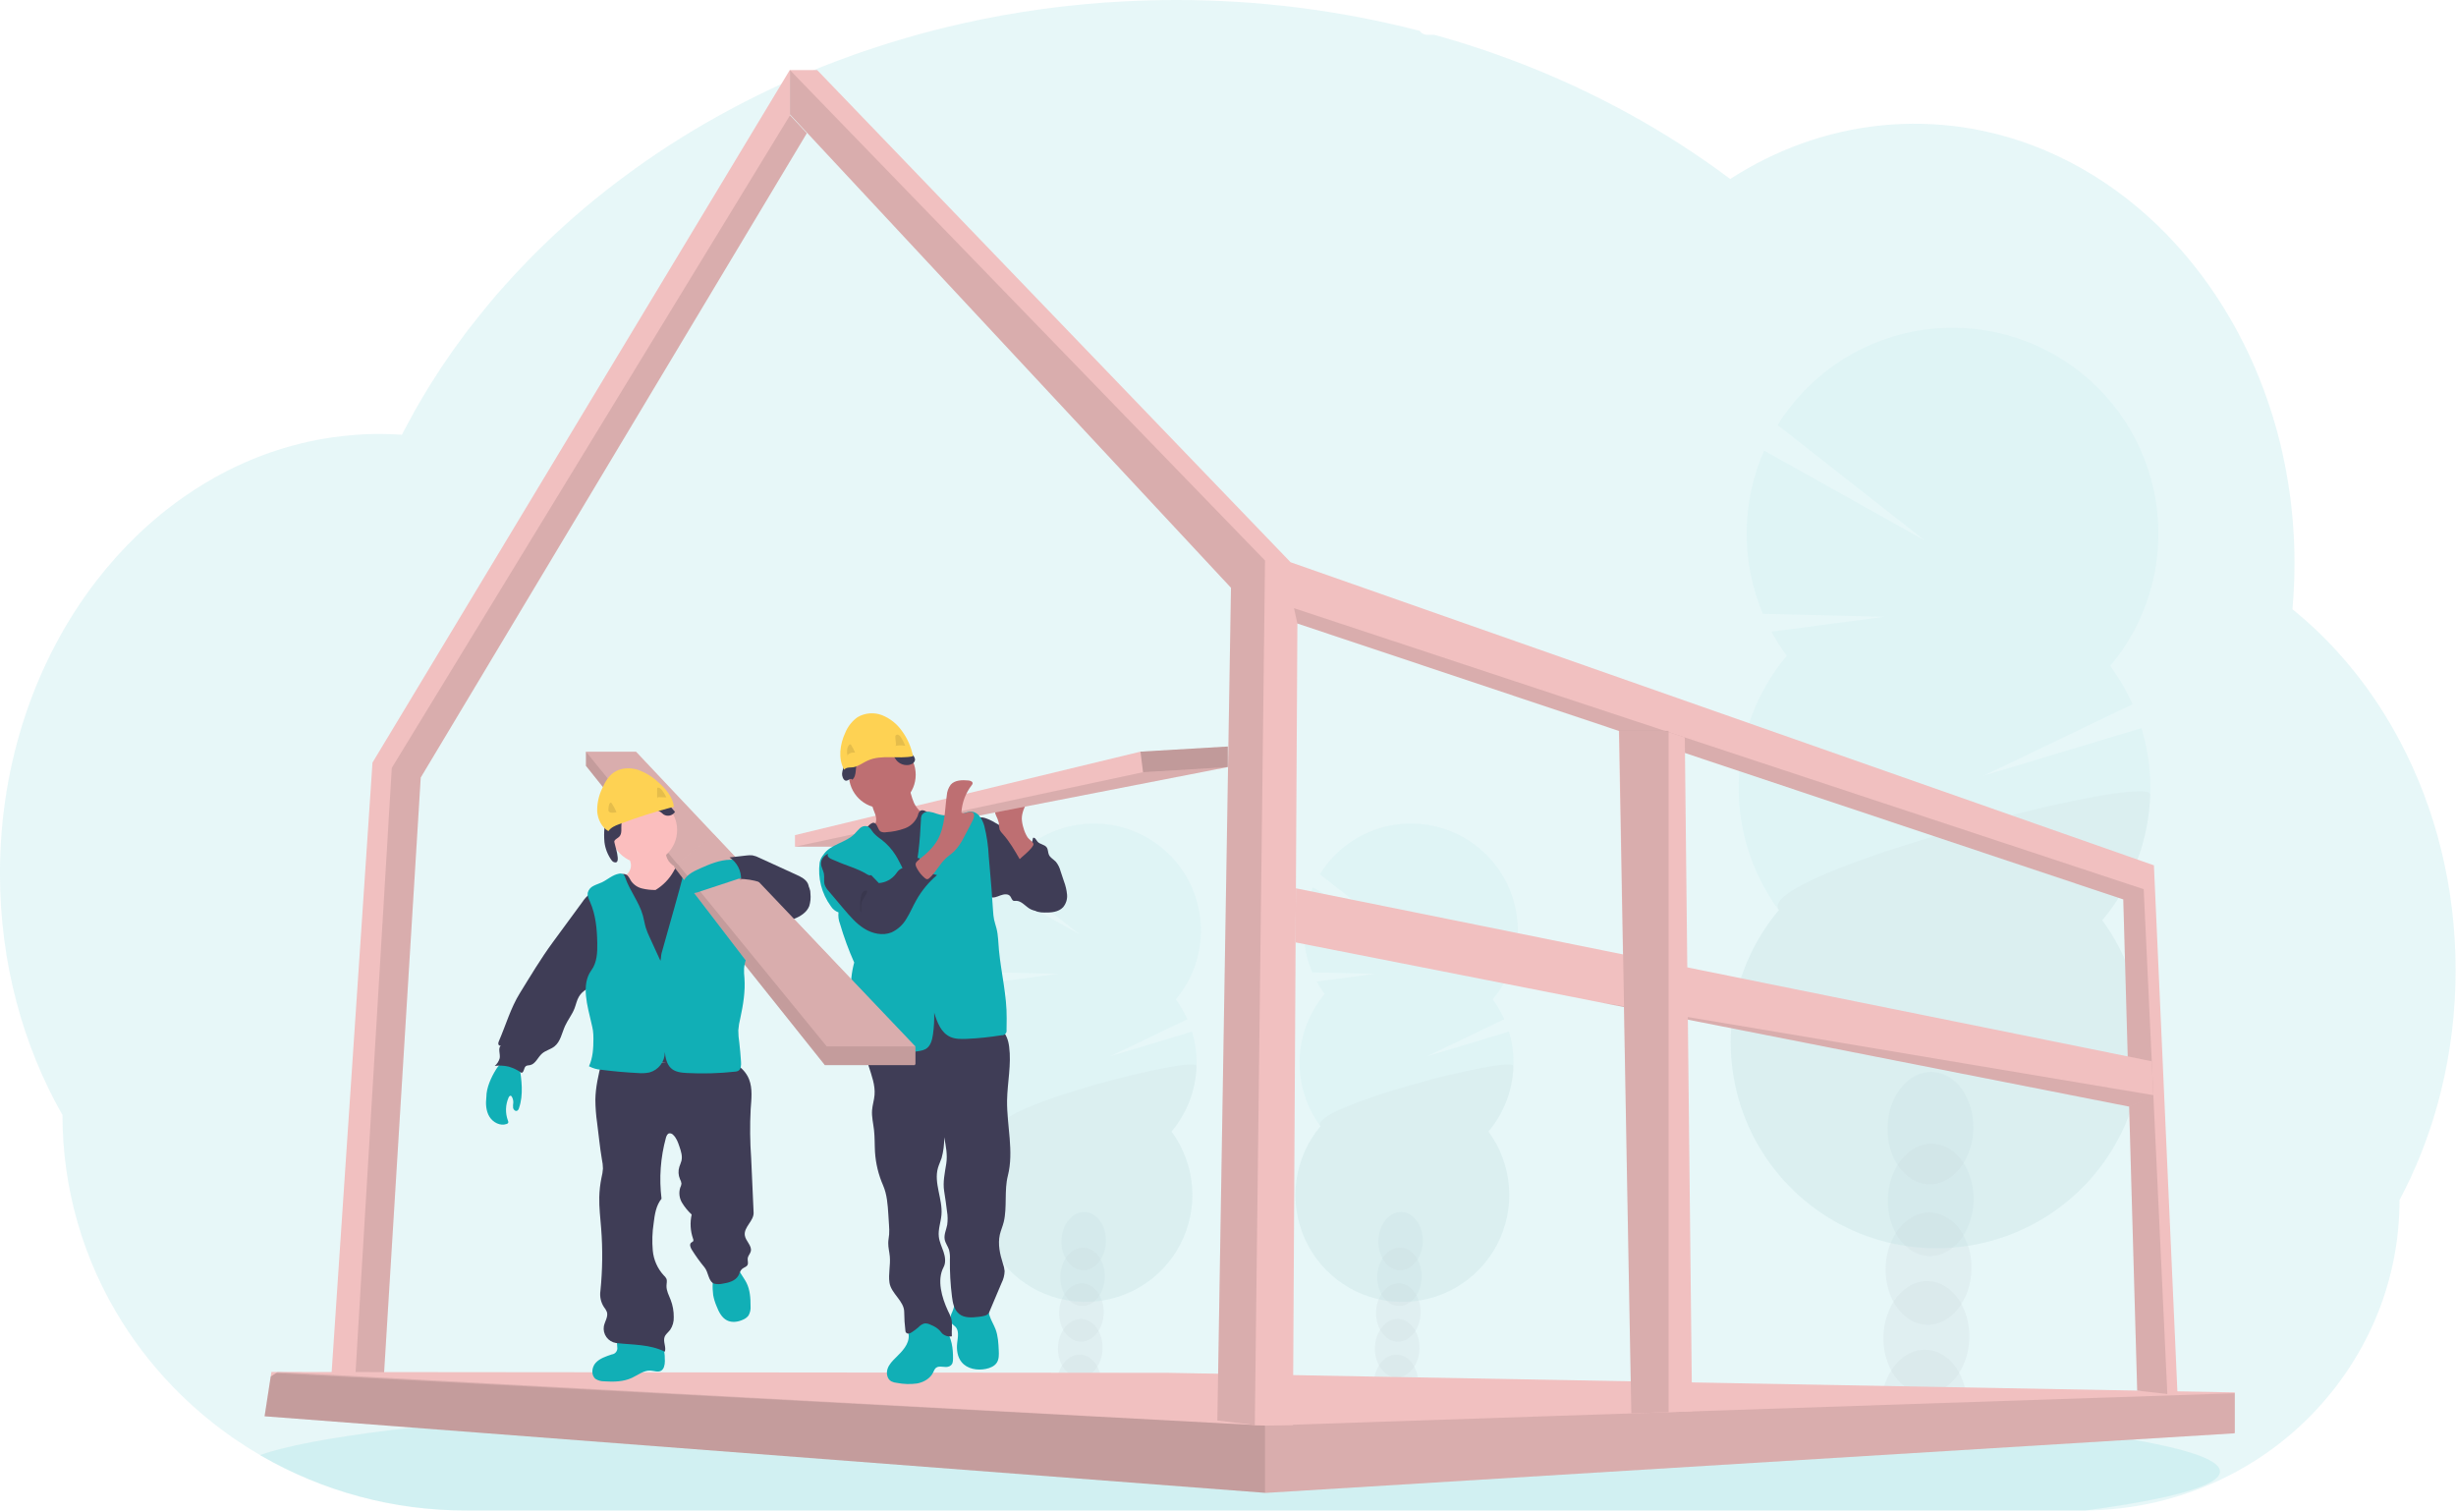 <svg width="1178" height="725" viewBox="0 0 1178 725" fill="none" xmlns="http://www.w3.org/2000/svg">
<g clip-path="url(#clip0)">
<path opacity="0.1" d="M1177.82 465.31C1177.84 484.939 1175.47 504.496 1170.75 523.55C1169.16 529.97 1167.32 536.257 1165.22 542.41C1162.65 550.005 1159.67 557.456 1156.3 564.73C1154.6 568.41 1152.8 572.017 1150.91 575.55C1150.94 595.678 1146.8 615.595 1138.74 634.04C1124.18 667.134 1098.2 693.893 1065.56 709.44C1045.15 719.178 1022.84 724.3 1000.23 724.44H223.59C189.036 724.514 155.078 715.436 125.17 698.13L124.71 697.87C120.45 695.377 116.297 692.737 112.25 689.95C103.145 683.66 94.591 676.608 86.68 668.87C75.972 658.406 66.537 646.715 58.57 634.04C39.858 604.328 29.945 569.923 29.98 534.81C11.03 501.56 -0.02 461.73 -0.02 418.93C-0.02 364.93 17.54 315.67 46.39 278.38C52.405 270.589 58.993 263.259 66.1 256.45C73.112 249.712 80.649 243.543 88.64 238C95.033 233.561 101.714 229.552 108.64 226C111.53 224.53 114.43 223.14 117.38 221.85C119.97 220.7 122.59 219.63 125.24 218.62C128.42 217.413 131.64 216.303 134.9 215.29C138.16 214.277 141.377 213.39 144.55 212.63C149.217 211.49 153.963 210.563 158.79 209.85C162.79 209.26 166.79 208.85 170.79 208.54C173.97 208.3 177.18 208.17 180.41 208.13H182.16C185.72 208.13 189.26 208.27 192.77 208.51C193.14 207.77 193.54 207.02 193.91 206.29C195.31 203.62 196.76 200.96 198.22 198.36C198.217 198.337 198.217 198.313 198.22 198.29C198.47 197.83 198.72 197.38 198.98 196.94C200.16 194.81 201.39 192.7 202.65 190.61C203.23 189.61 203.8 188.67 204.39 187.73C204.515 187.496 204.652 187.269 204.8 187.05C205.4 186.05 206.01 185.05 206.63 184.05C209.717 179.117 212.927 174.27 216.26 169.51L217.11 168.29C217.63 167.55 218.11 166.83 218.69 166.09C220.07 164.16 221.49 162.22 222.92 160.32C223.92 158.96 224.92 157.61 226 156.32C228.6 152.987 231.267 149.653 234 146.32C236.733 142.987 239.573 139.697 242.52 136.45C242.92 136 243.32 135.56 243.74 135.12L248.01 130.46C248.22 130.24 248.4 130.04 248.6 129.84C249.11 129.29 249.6 128.74 250.15 128.21C252.44 125.78 254.79 123.4 257.15 121.03C269.16 109.067 281.956 97.919 295.45 87.66C295.98 87.24 296.52 86.84 297.05 86.44C299.59 84.53 302.17 82.64 304.75 80.78C318.941 70.6 333.775 61.347 349.16 53.08C350.22 52.47 351.3 51.9 352.39 51.34C366.183 44.043 380.368 37.513 394.88 31.78C402.79 28.65 410.88 25.71 419.02 23.02C424.44 21.24 429.88 19.55 435.39 17.96C444.003 15.48 452.677 13.257 461.41 11.29C487.139 5.517 513.314 1.951 539.65 0.63C547.65 0.223 555.74 0.013 563.92 1.07749e-05C603.39 -0.052 642.706 4.921 680.92 14.8C681.315 15.397 681.856 15.884 682.491 16.215C683.126 16.545 683.834 16.709 684.55 16.69H687.91C689.37 17.09 690.82 17.49 692.28 17.91C700.433 20.257 708.47 22.82 716.39 25.6L718.39 26.32C737.938 33.271 756.957 41.626 775.3 51.32C791.835 60.038 807.755 69.874 822.95 80.76C825.29 82.44 827.597 84.133 829.87 85.84C832.63 84.073 835.437 82.38 838.29 80.76C849.309 74.484 861.012 69.495 873.17 65.89C898.588 58.368 925.482 57.316 951.41 62.83C984.66 69.88 1014.76 87.38 1039.07 112.27C1048.97 122.454 1057.78 133.641 1065.36 145.65C1065.91 146.51 1066.46 147.38 1066.99 148.26C1073.51 158.889 1079.11 170.052 1083.73 181.63C1083.9 182.06 1084.07 182.46 1084.22 182.88C1088.49 193.721 1091.93 204.87 1094.52 216.23C1094.64 216.81 1094.78 217.38 1094.9 217.96C1097.32 228.954 1098.96 240.105 1099.82 251.33C1099.82 251.73 1099.82 252.14 1099.9 252.56C1100.32 258.367 1100.53 264.233 1100.54 270.16C1100.54 275.46 1100.36 280.72 1100.03 285.94C1100.03 286.51 1099.95 287.1 1099.9 287.69C1099.81 289.2 1099.68 290.69 1099.55 292.21C1107.19 298.371 1114.34 305.114 1120.93 312.38C1123.84 315.56 1126.66 318.86 1129.39 322.28C1137.7 332.689 1144.99 343.862 1151.19 355.65C1168.1 387.57 1177.82 425.12 1177.82 465.31V465.31Z" fill="#11AFB6"/>
<path opacity="0.1" d="M1064.82 705.74C1064.82 712.57 1041.29 718.97 1000.23 724.47H223.59C189.036 724.544 155.078 715.466 125.17 698.16L124.71 697.9C136.51 693.6 157.81 689.59 186.8 685.97L188.1 685.81C201.1 684.22 215.63 682.71 231.51 681.28C231.91 681.28 232.32 681.22 232.72 681.17C245.32 680.05 258.723 679 272.93 678.02C273.38 678.02 273.82 677.94 274.27 677.92C279.75 677.527 285.343 677.153 291.05 676.8L293.25 676.66C334.8 674.08 382.03 672.02 433.25 670.66H433.31C440.483 670.46 447.733 670.283 455.06 670.13C463.207 669.937 471.453 669.767 479.8 669.62C486.17 669.48 492.62 669.38 499.09 669.28H499.24C528.43 668.84 558.59 668.62 589.43 668.62C665.69 668.62 737.77 670.01 801.64 672.51H801.82C811.64 672.89 821.28 673.31 830.68 673.74L838.68 674.12C849.287 674.627 859.62 675.17 869.68 675.75C987.98 682.48 1064.82 693.41 1064.82 705.74V705.74Z" fill="#11AFB6"/>
<g opacity="0.2">
<path opacity="0.2" d="M680.28 664.03C680.248 665.109 680.124 666.182 679.91 667.24C672.95 666.133 665.95 665.133 658.91 664.24V663.38C658.975 660.381 659.838 657.454 661.41 654.9C663.47 651.64 666.6 649.6 670.05 649.71C673.5 649.82 676.49 652.05 678.34 655.42C679.739 658.067 680.409 661.039 680.28 664.03V664.03Z" fill="#3F3D56"/>
<path opacity="0.2" d="M680.854 646.942C681.099 639.208 676.509 632.787 670.602 632.601C664.696 632.414 659.709 638.532 659.465 646.266C659.221 653.999 663.811 660.42 669.717 660.607C675.624 660.793 680.61 654.675 680.854 646.942Z" fill="#3F3D56"/>
<path opacity="0.2" d="M681.4 629.821C681.644 622.088 677.054 615.667 671.148 615.48C665.241 615.294 660.255 621.412 660.011 629.145C659.766 636.879 664.356 643.3 670.263 643.486C676.169 643.673 681.156 637.555 681.4 629.821Z" fill="#3F3D56"/>
<path opacity="0.2" d="M681.936 612.701C682.18 604.967 677.59 598.547 671.684 598.36C665.777 598.173 660.791 604.291 660.546 612.025C660.302 619.759 664.892 626.179 670.798 626.366C676.705 626.553 681.691 620.435 681.936 612.701Z" fill="#3F3D56"/>
<path opacity="0.2" d="M682.471 595.58C682.716 587.847 678.126 581.426 672.219 581.239C666.313 581.053 661.326 587.171 661.082 594.904C660.838 602.638 665.428 609.059 671.334 609.245C677.241 609.432 682.227 603.314 682.471 595.58Z" fill="#3F3D56"/>
<path opacity="0.2" d="M635.38 476.79C633.972 474.883 632.702 472.878 631.58 470.79L659.84 467.06L629.42 466.33C626.705 459.891 625.333 452.966 625.386 445.978C625.439 438.99 626.917 432.087 629.73 425.69L669.85 448.14L633.1 419.3C636.807 413.304 641.711 408.137 647.505 404.121C653.299 400.105 659.859 397.327 666.775 395.96C673.691 394.593 680.814 394.667 687.701 396.177C694.587 397.688 701.087 400.601 706.797 404.736C712.506 408.872 717.302 414.14 720.884 420.212C724.466 426.284 726.757 433.029 727.615 440.026C728.473 447.023 727.879 454.122 725.871 460.88C723.862 467.637 720.481 473.908 715.94 479.3C718.13 482.266 719.991 485.461 721.49 488.83L684.4 506.63L723.73 494.8C726.207 502.972 726.606 511.634 724.891 519.999C723.177 528.365 719.402 536.171 713.91 542.71C719.62 550.457 723.035 559.655 723.763 569.252C724.492 578.849 722.506 588.457 718.031 596.977C713.556 605.498 706.774 612.587 698.459 617.435C690.145 622.283 680.634 624.692 671.015 624.389C661.395 624.086 652.055 621.082 644.063 615.72C636.07 610.358 629.748 602.856 625.819 594.07C621.89 585.284 620.512 575.57 621.844 566.038C623.176 556.507 627.163 547.542 633.35 540.17C626.528 530.911 623.016 519.629 623.379 508.134C623.742 496.639 627.958 485.6 635.35 476.79H635.38Z" fill="#11AFB6"/>
<path opacity="0.1" d="M725.91 511.37C725.56 522.871 721.331 533.916 713.91 542.71C719.62 550.457 723.035 559.655 723.763 569.252C724.492 578.849 722.506 588.457 718.031 596.977C713.556 605.498 706.774 612.587 698.459 617.435C690.145 622.283 680.634 624.692 671.015 624.389C661.395 624.086 652.055 621.082 644.063 615.72C636.07 610.358 629.748 602.856 625.819 594.07C621.89 585.284 620.512 575.57 621.844 566.038C623.176 556.507 627.163 547.542 633.35 540.17C626.78 531.24 726.09 505.62 725.91 511.37V511.37Z" fill="black"/>
</g>
<g opacity="0.2">
<path opacity="0.2" d="M528.28 664.03C528.248 665.109 528.124 666.182 527.91 667.24C520.95 666.133 513.95 665.133 506.91 664.24V663.38C506.975 660.381 507.838 657.454 509.41 654.9C511.47 651.64 514.6 649.6 518.05 649.71C521.5 649.82 524.49 652.05 526.34 655.42C527.739 658.067 528.409 661.039 528.28 664.03V664.03Z" fill="#3F3D56"/>
<path opacity="0.2" d="M528.844 646.946C529.088 639.212 524.498 632.792 518.591 632.605C512.685 632.418 507.699 638.536 507.454 646.27C507.21 654.004 511.8 660.424 517.706 660.611C523.613 660.798 528.599 654.68 528.844 646.946Z" fill="#3F3D56"/>
<path opacity="0.2" d="M529.389 629.825C529.633 622.092 525.043 615.671 519.137 615.485C513.23 615.298 508.244 621.416 508 629.15C507.755 636.883 512.345 643.304 518.252 643.491C524.158 643.677 529.145 637.559 529.389 629.825Z" fill="#3F3D56"/>
<path opacity="0.2" d="M529.925 612.705C530.169 604.971 525.579 598.551 519.673 598.364C513.766 598.177 508.78 604.295 508.535 612.029C508.291 619.763 512.881 626.183 518.788 626.37C524.694 626.557 529.68 620.439 529.925 612.705Z" fill="#3F3D56"/>
<path opacity="0.2" d="M530.46 595.585C530.705 587.851 526.115 581.43 520.208 581.244C514.302 581.057 509.315 587.175 509.071 594.909C508.827 602.642 513.417 609.063 519.323 609.25C525.23 609.436 530.216 603.318 530.46 595.585Z" fill="#3F3D56"/>
<path opacity="0.2" d="M483.38 476.79C481.972 474.883 480.702 472.878 479.58 470.79L507.84 467.06L477.42 466.33C474.705 459.891 473.333 452.966 473.386 445.978C473.439 438.99 474.917 432.087 477.73 425.69L517.85 448.14L481.1 419.3C484.807 413.304 489.711 408.137 495.505 404.121C501.299 400.105 507.859 397.327 514.775 395.96C521.691 394.593 528.815 394.667 535.701 396.177C542.587 397.688 549.087 400.601 554.797 404.736C560.506 408.872 565.302 414.14 568.884 420.212C572.466 426.284 574.757 433.029 575.615 440.026C576.473 447.023 575.879 454.122 573.871 460.88C571.862 467.637 568.481 473.908 563.94 479.3C566.13 482.266 567.991 485.461 569.49 488.83L532.4 506.63L571.73 494.8C574.207 502.972 574.606 511.634 572.891 519.999C571.177 528.365 567.402 536.171 561.91 542.71C567.62 550.457 571.035 559.655 571.764 569.252C572.492 578.849 570.506 588.457 566.031 596.977C561.556 605.498 554.774 612.587 546.459 617.435C538.145 622.283 528.634 624.692 519.015 624.389C509.395 624.086 500.055 621.082 492.063 615.72C484.07 610.358 477.748 602.856 473.819 594.07C469.89 585.284 468.512 575.57 469.844 566.038C471.176 556.507 475.163 547.542 481.35 540.17C474.528 530.911 471.016 519.629 471.379 508.134C471.742 496.639 475.958 485.6 483.35 476.79H483.38Z" fill="#11AFB6"/>
<path opacity="0.1" d="M573.91 511.37C573.56 522.871 569.331 533.916 561.91 542.71C567.62 550.457 571.035 559.655 571.764 569.252C572.492 578.849 570.506 588.457 566.031 596.977C561.556 605.498 554.774 612.587 546.459 617.435C538.145 622.283 528.634 624.692 519.015 624.389C509.395 624.086 500.055 621.082 492.063 615.72C484.07 610.358 477.748 602.856 473.819 594.07C469.89 585.284 468.512 575.57 469.844 566.038C471.176 556.507 475.163 547.542 481.35 540.17C474.78 531.24 574.09 505.62 573.91 511.37V511.37Z" fill="black"/>
</g>
<g opacity="0.2">
<path opacity="0.2" d="M943.48 674.97C943.404 677.013 943.16 679.047 942.75 681.05C929.35 678.91 915.853 676.997 902.26 675.31V673.66C902.387 667.885 904.051 662.248 907.08 657.33C911.08 651.06 917.08 647.13 923.71 647.33C930.34 647.53 936.11 651.84 939.71 658.33C942.425 663.442 943.726 669.187 943.48 674.97V674.97Z" fill="#3F3D56"/>
<path opacity="0.2" d="M944.568 642.047C945.039 627.153 936.197 614.789 924.821 614.429C913.444 614.07 903.839 625.851 903.369 640.745C902.898 655.638 911.739 668.003 923.116 668.362C934.493 668.722 944.097 656.94 944.568 642.047Z" fill="#3F3D56"/>
<path opacity="0.2" d="M945.607 609.086C946.078 594.193 937.237 581.828 925.86 581.468C914.483 581.109 904.879 592.891 904.408 607.784C903.937 622.677 912.779 635.042 924.156 635.402C935.532 635.761 945.137 623.979 945.607 609.086Z" fill="#3F3D56"/>
<path opacity="0.2" d="M946.657 576.126C947.127 561.233 938.286 548.868 926.909 548.508C915.532 548.149 905.928 559.931 905.457 574.824C904.987 589.717 913.828 602.082 925.205 602.441C936.582 602.801 946.186 591.019 946.657 576.126Z" fill="#3F3D56"/>
<path opacity="0.2" d="M946.524 541.665C946.971 526.765 938.106 514.409 926.723 514.067C915.34 513.726 905.751 525.528 905.304 540.429C904.857 555.33 913.722 567.686 925.104 568.027C936.487 568.369 946.077 556.566 946.524 541.665Z" fill="#3F3D56"/>
<path opacity="0.2" d="M857.03 314.51C854.332 310.839 851.889 306.987 849.72 302.98L904.12 295.8L845.57 294.39C840.34 281.995 837.694 268.663 837.794 255.21C837.894 241.757 840.737 228.466 846.15 216.15L923.4 259.36L852.66 203.84C859.813 192.324 869.261 182.405 880.415 174.7C891.569 166.995 904.191 161.671 917.493 159.058C930.795 156.445 944.493 156.599 957.733 159.512C970.973 162.425 983.471 168.034 994.448 175.988C1005.43 183.943 1014.65 194.073 1021.54 205.748C1028.43 217.423 1032.84 230.392 1034.5 243.846C1036.16 257.301 1035.03 270.953 1031.18 283.952C1027.33 296.95 1020.85 309.017 1012.13 319.4C1016.34 325.114 1019.93 331.267 1022.82 337.75L951.41 372.04L1027.12 349.24C1031.89 364.954 1032.67 381.611 1029.38 397.701C1026.09 413.791 1018.84 428.807 1008.29 441.39C1019.28 456.305 1025.85 474.012 1027.25 492.486C1028.66 510.96 1024.83 529.455 1016.21 545.857C1007.6 562.259 994.543 575.906 978.537 585.238C962.532 594.569 944.223 599.208 925.706 598.624C907.188 598.04 889.208 592.257 873.822 581.936C858.436 571.615 846.265 557.173 838.7 540.261C831.136 523.348 828.483 504.649 831.045 486.3C833.608 467.951 841.282 450.693 853.19 436.5C840.064 418.677 833.307 396.96 834.003 374.836C834.7 352.711 842.809 331.463 857.03 314.5V314.51Z" fill="#11AFB6"/>
<path opacity="0.1" d="M1031.33 381.07C1030.67 403.199 1022.57 424.459 1008.33 441.41C1019.32 456.325 1025.89 474.032 1027.29 492.506C1028.7 510.98 1024.87 529.475 1016.25 545.877C1007.64 562.279 994.583 575.926 978.577 585.258C962.572 594.589 944.264 599.228 925.746 598.644C907.228 598.06 889.248 592.277 873.862 581.956C858.476 571.635 846.305 557.193 838.74 540.281C831.176 523.368 828.523 504.669 831.085 486.32C833.648 467.971 841.322 450.713 853.23 436.52C840.49 419.31 1031.68 370 1031.33 381.07Z" fill="black"/>
</g>
<path d="M157.82 676.73L168.31 676.7H183.1L201.8 372.92L386.99 63.89L378.94 55.25V33.37L178.66 365.76L157.82 676.73Z" fill="#F1C0C0"/>
<path opacity="0.1" d="M169.43 676.7H183.1L201.8 372.92L386.99 63.89L378.94 55.25L187.92 368.29L169.43 676.7V676.7Z" fill="black"/>
<path d="M126.91 679.26L606.76 715.98L607.17 716.01L1071.56 687.45L1071.91 687.43V667.82L560.21 658.43L133.3 658.02H130.18L129.84 660.22L126.91 679.26V679.26Z" fill="#F1C0C0"/>
<path opacity="0.1" d="M126.91 679.26L606.76 715.98L607.17 716.01L1071.56 687.45L1071.91 687.07V668.23H1071.5L606.76 683.75L133.3 658.02H133.23L132.39 658.57L129.84 660.22L126.91 679.26V679.26Z" fill="black"/>
<path opacity="0.1" d="M126.91 679.26L606.76 715.98V683.75L132.39 658.57L129.84 660.22L126.91 679.26V679.26Z" fill="black"/>
<path d="M378.88 54.84L590.43 281.9L583.89 681.3L601.86 683.47L602.16 683.51H620.13L622.28 299.05L1018.41 431.37L1025.09 666.97L1039.55 668.59L1044.45 669.14L1033.11 415.03L619.01 269.65L391.95 33.6H378.88V54.84Z" fill="#F1C0C0"/>
<path opacity="0.1" d="M620.65 291.7L622.28 299.05L1018.41 431.37L1025.09 666.97L1039.55 668.59L1028.21 426.47L620.65 291.7ZM378.88 54.84L590.43 281.9L583.89 681.3L601.86 683.47L606.76 268.83L378.88 33.6V54.84Z" fill="black"/>
<path d="M621.42 451.99L766.71 480.6L766.76 480.61L1021.23 530.74L1032.88 526.07L1032.84 525.25L1032.08 509L621.57 426.05L621.42 451.99Z" fill="#F1C0C0"/>
<path opacity="0.1" d="M766.76 480.61L1021.23 530.74L1032.88 526.07L1032.84 525.25L766.76 480.61V480.61Z" fill="black"/>
<path d="M776.49 350.56L780.42 566.9L782.45 677.89L800.34 677.29L811.6 676.91L808.1 353.69L800.34 351.11L798.64 350.56H776.49V350.56Z" fill="#F1C0C0"/>
<path opacity="0.1" d="M776.65 350.51V350.56L780.42 566.9L782.45 677.89L800.34 677.29V350.51H776.65V350.51Z" fill="black"/>
<path d="M496.26 405.81C497.31 406.38 498.313 407.032 499.26 407.76C500.38 408.741 501.387 409.844 502.26 411.05C506.55 416.6 510.51 423.05 510.09 430.05C510.099 431.068 509.907 432.079 509.524 433.023C509.141 433.966 508.576 434.825 507.86 435.55C506.09 437.06 503.55 437.13 501.23 437.13C498.71 437.13 496.06 437.13 493.88 435.83C491.7 434.53 489.88 432 487.3 432.06C486.936 432.12 486.564 432.12 486.2 432.06C485.31 431.77 485.13 430.6 484.55 429.86C483.55 428.53 481.44 428.86 479.87 429.44C478.3 430.02 476.56 430.89 475.01 430.22C474.11 429.745 473.375 429.01 472.9 428.11C469.19 422.11 468.4 414.9 467.7 407.93C467.27 403.69 463.99 389.23 473.04 392.52C477.04 393.96 480.78 396.84 484.42 398.95L496.26 405.81Z" fill="#3F3D56"/>
<path d="M487.32 407.24C488.128 407.821 489.108 408.116 490.103 408.076C491.098 408.036 492.051 407.664 492.81 407.02C494.299 405.674 495.248 403.833 495.48 401.84C496.48 401.53 496.99 402.84 497.63 403.64C498.75 405 501.03 404.98 502.05 406.43C502.76 407.43 502.6 408.82 503.1 409.95C503.75 411.41 505.36 412.17 506.46 413.35C507.499 414.639 508.249 416.136 508.66 417.74L510.3 422.66C511.085 424.706 511.589 426.849 511.8 429.03C511.903 430.12 511.789 431.22 511.462 432.266C511.136 433.312 510.605 434.282 509.9 435.12C507.7 437.49 504.09 437.74 500.9 437.67C499.835 437.693 498.771 437.568 497.74 437.3C494.91 436.42 493.1 433.57 492.35 430.7C491.6 427.83 491.68 424.82 491.24 421.88C490.765 418.992 489.925 416.176 488.74 413.5C487.86 411.42 485.44 408.32 485.48 406.11C486.2 406.11 486.72 406.77 487.32 407.24V407.24Z" fill="#3F3D56"/>
<path d="M490.91 397.11C490.443 395.69 490.17 394.213 490.1 392.72C490.1 389.72 491.47 386.9 492.85 384.22L481.42 385.77C480.04 385.96 478.5 386.24 477.72 387.39C477.424 387.96 477.269 388.593 477.269 389.235C477.269 389.877 477.424 390.51 477.72 391.08C478.293 392.221 478.749 393.417 479.08 394.65C479.106 395.729 479.23 396.803 479.45 397.86C479.806 398.636 480.304 399.338 480.92 399.93C484.19 403.55 486.64 407.82 489.08 412.05C489.01 411.93 495.97 406.54 495.69 404.78C495.53 403.78 493.52 402.58 492.88 401.62C491.996 400.227 491.332 398.705 490.91 397.11V397.11Z" fill="#BE6F72"/>
<path d="M588.91 358.04V367.89L420.24 400.79L411.49 406.09H381.3V400.54L547.02 360.5L588.91 358.04Z" fill="#F1C0C0"/>
<path opacity="0.1" d="M588.91 367.89L420.24 400.79L411.49 406.09H381.3L548.25 370.36L588.91 367.89V367.89Z" fill="black"/>
<path d="M453.49 637.66C451.611 635.384 449.016 633.811 446.129 633.197C443.242 632.584 440.233 632.965 437.59 634.28C437.024 634.546 436.526 634.936 436.13 635.42C435.13 636.82 435.77 638.75 435.86 640.48C436.09 644.7 432.73 648.13 429.71 651.08C428.09 652.66 426.44 654.35 425.71 656.5C424.98 658.65 425.52 661.38 427.48 662.5C428.335 662.929 429.266 663.187 430.22 663.26C433.416 663.884 436.694 663.975 439.92 663.53C443.11 662.92 446.24 661.11 447.62 658.17C447.886 657.373 448.327 656.645 448.91 656.04C450.67 654.65 453.37 656.28 455.37 655.29C457.02 654.47 457.09 653.18 457.11 651.48C457.17 646.78 456.47 641.46 453.49 637.66V637.66ZM477.49 637.48C478.72 640.72 478.89 644.25 479.05 647.71C479.14 649.71 479.2 651.85 478.12 653.54C477.04 655.23 474.93 656.12 472.91 656.54C468.74 657.4 463.91 656.59 461.22 653.28C459.16 650.75 458.73 647.28 459.11 644C459.43 641.31 460.11 638.16 458.18 636.25C457.68 635.74 457.03 635.38 456.57 634.83C455.57 633.61 455.73 631.77 456.27 630.27C456.973 628.835 457.5 627.321 457.84 625.76C457.92 625.02 471.38 626.28 472.62 626.89C474.31 627.72 474.05 629.11 474.56 630.79C475.27 633.13 476.63 635.24 477.49 637.48V637.48Z" fill="#11AFB6"/>
<path d="M479.96 493.82C482.6 495.53 483.62 498.89 484.03 502.01C485.16 510.56 483.18 519.2 483.03 527.83C482.89 539.92 486.39 552.23 483.4 563.94C481.61 570.94 483.13 578.94 481.45 586.01C480.95 588.11 480.03 590.09 479.55 592.19C478.55 596.74 479.6 601.5 481.01 605.95C481.46 607.149 481.746 608.404 481.86 609.68C481.792 611.644 481.294 613.57 480.4 615.32L474.4 629.51C473.73 631.1 471.09 631.36 469.4 631.57C466.22 631.95 462.67 632.22 460.14 630.25C457.61 628.28 457 624.98 456.61 621.9C455.862 615.987 455.528 610.029 455.61 604.07C455.72 602.515 455.582 600.952 455.2 599.44C454.65 597.73 453.44 596.25 453.11 594.44C452.69 592.1 453.88 589.8 454.32 587.44C454.622 585.284 454.588 583.095 454.22 580.95C453.83 577.75 453.38 574.55 452.87 571.37C452.15 566.92 453.18 562.53 453.87 558.07C454.52 553.88 453.69 549.61 452.87 545.45C452.941 548.826 452.52 552.195 451.62 555.45C451.09 557.04 450.33 558.56 449.87 560.18C447.82 567.45 452.19 575.08 451.57 582.61C451.28 586.13 449.9 589.61 450.29 593.08C450.56 595.62 451.74 597.95 452.55 600.37C453.36 602.79 453.78 605.56 452.55 607.82C449.3 613.96 451.73 622.31 454.64 628.61C455.231 629.727 455.745 630.883 456.18 632.07C457.04 634.91 456.32 637.96 456.55 640.92C455.712 641.057 454.855 641.001 454.042 640.757C453.229 640.513 452.483 640.086 451.86 639.51C451.42 639.05 451.06 638.51 450.63 638.03C449.429 636.885 448.006 635.997 446.45 635.42C445.536 634.909 444.495 634.669 443.45 634.73C442.351 635.037 441.362 635.651 440.6 636.5C439.611 637.37 438.562 638.168 437.46 638.89C436.991 639.251 436.442 639.494 435.86 639.6C435.567 639.645 435.268 639.597 435.004 639.463C434.74 639.328 434.525 639.114 434.39 638.85C434.328 638.683 434.29 638.508 434.28 638.33C433.909 635.311 433.712 632.272 433.69 629.23C433.69 624 427.43 620.4 426.64 615.23C426.01 611.06 427.18 606.81 426.79 602.61C426.6 600.45 426 598.33 426.04 596.17C426.04 594.77 426.36 593.4 426.47 592.01C426.562 590.467 426.538 588.919 426.4 587.38L426.09 582.55C425.79 577.78 425.46 572.91 423.58 568.55C421.351 563.459 420.031 558.017 419.68 552.47C419.48 548.97 419.61 545.47 419.21 541.96C418.85 538.79 418.05 535.64 418.28 532.46C418.47 530 419.28 527.62 419.47 525.16C419.86 520.43 418.06 515.83 416.65 511.3C415.24 506.77 414.2 501.75 416.05 497.38C416.314 496.663 416.754 496.023 417.33 495.52C418.039 495.051 418.847 494.75 419.69 494.64C436.847 491.036 454.434 489.914 471.91 491.31C474.759 491.472 477.524 492.334 479.96 493.82V493.82Z" fill="#3F3D56"/>
<path d="M423.19 387.61C432.038 387.61 439.21 380.438 439.21 371.59C439.21 362.742 432.038 355.57 423.19 355.57C414.342 355.57 407.17 362.742 407.17 371.59C407.17 380.438 414.342 387.61 423.19 387.61Z" fill="#BE6F72"/>
<path d="M420.09 391.6C420.32 392.516 420.32 393.474 420.09 394.39C419.838 395.03 419.483 395.624 419.04 396.15C417.489 398.15 415.773 400.017 413.91 401.73C414.859 403.85 416.568 405.538 418.7 406.46C420.817 407.361 423.037 407.996 425.31 408.35C426.445 408.648 427.625 408.73 428.79 408.59C429.863 408.32 430.88 407.86 431.79 407.23L440.69 401.9C442.033 401.173 443.276 400.275 444.39 399.23C446.022 397.552 446.946 395.311 446.97 392.97C447.011 392.551 446.898 392.131 446.65 391.79C446.309 391.493 445.881 391.314 445.43 391.28C442.3 390.59 439.83 388.05 438.43 385.17C437.164 382.218 436.345 379.093 436 375.9L426.51 380.9C425.1 381.65 423.7 382.4 422.24 383.05C421.31 383.47 419.43 383.82 418.77 384.67C417.51 386.24 419.76 389.71 420.09 391.6V391.6Z" fill="#BE6F72"/>
<path d="M413.97 398.82C412.619 399.928 411.564 401.354 410.9 402.97C410.28 404.97 410.9 407.08 411.46 409.06C414.085 417.499 416.09 426.119 417.46 434.85C418.3 440.85 418.61 446.94 419.02 453.01C419.86 465.39 421.08 485.13 422.71 497.43C428.71 497.7 434.56 495.95 440.51 495.31C451.63 494.13 463.08 496.83 473.97 494.31C471.33 483.88 468.69 466.07 466.05 455.65C464.882 451.545 464.072 447.345 463.63 443.1C463.4 440.05 463.54 436.99 463.58 433.92C463.67 427.92 463.34 421.92 463.01 415.92C462.63 408.92 462.25 401.92 460.59 395.07C460.474 394.197 460.065 393.39 459.43 392.78C458.43 392.05 457.13 392.31 455.94 392.47C452.296 392.933 448.608 392.059 445.56 390.01C444.24 389.11 442.47 388.01 441.24 389.01C440.715 389.613 440.369 390.351 440.24 391.14C439.696 392.555 438.856 393.837 437.776 394.901C436.697 395.965 435.402 396.786 433.98 397.31C431.13 398.342 428.146 398.955 425.12 399.13C424.194 399.329 423.228 399.22 422.37 398.82C420.95 397.95 420.85 394.82 419.06 394.61C417.49 394.43 415.03 397.81 413.97 398.82V398.82Z" fill="#3F3D56"/>
<path d="M437.63 423.24C433.94 419.71 432.32 414.59 429.63 410.24C427.798 407.315 425.458 404.741 422.72 402.64C421.344 401.731 420.081 400.66 418.96 399.45C418.01 398.28 417.29 396.72 415.85 396.27C415.255 396.141 414.637 396.158 414.05 396.32C413.463 396.482 412.924 396.784 412.48 397.2C411.598 398.04 410.764 398.928 409.98 399.86C405.74 404.25 398.29 404.86 394.93 409.94C394.024 411.017 393.407 412.308 393.14 413.69C392.173 421.084 394.084 428.566 398.48 434.59C399.331 435.986 400.638 437.046 402.18 437.59C401.971 439.455 402.218 441.342 402.9 443.09C404.752 449.419 407.027 455.616 409.71 461.64C409.068 463.996 408.62 466.401 408.37 468.83C407.67 474.94 408.32 481.14 407.66 487.26C407.12 492.26 405.66 497.13 405.61 502.14C405.61 502.94 405.68 503.89 406.37 504.3C406.737 504.489 407.148 504.575 407.56 504.55L419.86 504.92C427 505.13 434.21 505.34 441.24 504.02C442.176 503.881 443.084 503.595 443.93 503.17C446.31 501.84 447.1 498.84 447.48 496.17C447.976 492.707 448.174 489.207 448.07 485.71C449.56 490.42 451.33 495.29 455.83 497.33C458.21 498.41 460.93 498.33 463.54 498.26C469.165 498.01 474.772 497.432 480.33 496.53C480.673 496.573 481.02 496.534 481.345 496.418C481.67 496.302 481.964 496.112 482.202 495.862C482.44 495.612 482.616 495.31 482.717 494.98C482.817 494.649 482.839 494.3 482.78 493.96L482.84 488.5C482.96 477.41 480.21 466.81 479.14 455.77C478.8 452.29 478.83 448.77 477.98 445.36C477.63 443.93 477.12 442.53 476.81 441.09C476.543 439.68 476.376 438.253 476.31 436.82L475.53 425.82C475.16 420.73 474.63 415.82 474.24 410.74C474.026 405.793 473.309 400.881 472.1 396.08C471.23 393.08 469.42 389.68 466.29 389.31C464.62 389.12 463 389.85 461.41 390.36C457.502 391.59 453.308 391.573 449.41 390.31C448.206 389.835 446.951 389.499 445.67 389.31C445.025 389.222 444.369 389.308 443.768 389.557C443.167 389.807 442.643 390.211 442.25 390.73C441.862 391.511 441.68 392.379 441.72 393.25C441.25 403.24 440.38 413.53 437.63 423.24V423.24Z" fill="#11AFB6"/>
<path d="M421.54 423.54C416.93 418.68 412.2 413.73 406.26 410.64C403.92 409.42 401.26 408.5 398.67 408.96C396.08 409.42 393.67 411.67 393.79 414.3C393.87 415.93 394.86 417.37 395.17 418.97C395.53 420.77 395.01 422.69 395.57 424.43C396.025 425.577 396.705 426.62 397.57 427.5L404.65 435.89C407.65 439.39 410.65 442.94 414.51 445.36C418.37 447.78 423.37 448.91 427.61 447.19C430.627 445.788 433.135 443.486 434.79 440.6C436.55 437.8 437.79 434.74 439.44 431.85C442.008 427.232 445.397 423.122 449.44 419.72C447.36 419.18 444.75 418.42 443.44 416.72C443.067 416.18 442.749 415.603 442.49 415L440.87 411.5C440.319 411.471 439.768 411.557 439.252 411.751C438.736 411.946 438.265 412.245 437.87 412.63C437.175 413.433 436.43 414.191 435.64 414.9C434.23 415.96 432.32 416.25 431.04 417.46C430.545 417.979 430.096 418.542 429.7 419.14C428.732 420.412 427.503 421.463 426.096 422.222C424.688 422.981 423.135 423.43 421.54 423.54V423.54Z" fill="#3F3D56"/>
<path d="M449.81 402.63C453.28 396.3 453.12 388.71 454.11 381.56C454.217 379.666 454.882 377.847 456.02 376.33C458.02 374.07 461.55 374.04 464.57 374.33C465.46 374.43 466.57 374.85 466.52 375.74C466.45 376.059 466.294 376.353 466.07 376.59C463.143 380.368 461.421 384.94 461.13 389.71C462.7 390.8 465.13 388.56 466.64 389.71C467.64 390.55 467.18 392.21 466.58 393.41C465.187 396.19 463.75 398.95 462.27 401.69C461.089 404.105 459.548 406.327 457.7 408.28C456.43 409.5 454.94 410.46 453.65 411.66C450.65 414.47 448.84 418.44 445.74 421.18C445.478 421.464 445.123 421.645 444.74 421.69C444.346 421.662 443.974 421.495 443.69 421.22C442.141 419.96 440.857 418.407 439.91 416.65C438.73 414.47 438.91 413.83 440.77 412.29C444.25 409.54 447.64 406.59 449.81 402.63V402.63Z" fill="#BE6F72"/>
<path d="M415.74 419.24C416.34 419.61 417.08 420.03 417.74 419.72C418.01 419.557 418.239 419.335 418.41 419.07C419.553 417.544 420.507 415.886 421.25 414.13C421.378 413.882 421.45 413.609 421.46 413.33C421.46 412.69 420.89 412.22 420.36 411.85C417.52 410.04 414.467 408.589 411.27 407.53C408.63 406.53 405.87 405.66 403.07 405.91C402.018 405.981 400.991 406.263 400.051 406.741C399.111 407.219 398.277 407.882 397.6 408.69C395.6 411.26 398.95 412.04 401.05 412.97C405.91 415.18 411.17 416.46 415.74 419.24V419.24Z" fill="#11AFB6"/>
<path opacity="0.1" d="M412.59 436.24C412.556 436.468 412.577 436.701 412.65 436.92C412.723 437.139 412.846 437.338 413.01 437.5C413.3 436.08 412.92 434.58 413.22 433.15C413.66 431 415.75 429.38 415.93 427.22C412.1 426.47 412.62 433.92 412.59 436.24V436.24Z" fill="black"/>
<path opacity="0.2" d="M588.91 358.04V367.89L548.25 370.36L547.02 360.5L588.91 358.04V358.04Z" fill="black"/>
<path d="M408.77 373.97C411.31 371.9 409.84 367.56 411.56 364.78C412.56 363.26 414.25 362.46 415.91 361.78C417.913 360.843 420.06 360.248 422.26 360.02C423.362 359.914 424.473 360.058 425.512 360.44C426.551 360.823 427.49 361.435 428.26 362.23C428.91 362.97 429.35 363.87 429.96 364.64C430.715 365.538 431.7 366.215 432.809 366.599C433.918 366.983 435.111 367.059 436.26 366.82C437.59 366.52 438.97 365.51 438.88 364.15C438.73 363.323 438.307 362.57 437.68 362.01L434.82 358.84C431.57 355.24 427.96 351.42 423.19 350.52C419.87 349.89 416.47 350.78 413.27 351.85C411.98 352.28 410.53 352.92 410.17 354.23C409.93 355.13 410.29 356.11 410.08 357.02C409.67 358.83 407.35 359.44 406.27 360.96C405.19 362.48 405.52 364.28 405.21 365.96C404.9 367.64 404 369.28 403.89 371.02C403.82 372.07 404.35 374.02 405.53 374.4C406.71 374.78 408.04 372.72 408.77 373.97V373.97Z" fill="#3F3D56"/>
<path d="M437.91 362.71C437.067 358.31 435.249 354.155 432.59 350.55C430.226 347.181 426.937 344.57 423.12 343.03C421.212 342.284 419.16 341.981 417.118 342.142C415.076 342.303 413.097 342.925 411.33 343.96C408.706 345.833 406.665 348.408 405.44 351.39C402.85 356.97 401.89 363.79 404.9 369.15C406.1 367.69 408.16 368.35 409.98 367.82C412.26 367.17 414.19 365.65 416.36 364.7C422.91 361.81 430.91 364.15 437.91 362.71V362.71Z" fill="#FED253"/>
<path opacity="0.1" d="M406.43 362.4C406.2 360.6 406.05 358.51 407.33 357.23C407.394 357.152 407.475 357.089 407.567 357.047C407.659 357.006 407.759 356.986 407.86 356.99C407.949 357.019 408.032 357.066 408.102 357.128C408.173 357.19 408.23 357.265 408.27 357.35C409.009 358.516 409.638 359.748 410.15 361.03C409.405 360.858 408.625 360.914 407.912 361.19C407.199 361.467 406.585 361.951 406.15 362.58L406.43 362.4ZM429.8 357.32L429.44 353.75C429.382 353.456 429.406 353.151 429.51 352.87C429.661 352.635 429.893 352.463 430.163 352.389C430.433 352.315 430.72 352.344 430.97 352.47C431.462 352.743 431.867 353.148 432.14 353.64C432.972 354.918 433.663 356.283 434.2 357.71C432.589 357.4 430.932 357.42 429.33 357.77L429.8 357.32ZM438.75 502.21V510.37L431.86 510.83H395.62V502.21H438.75Z" fill="black"/>
<path d="M438.75 502.21V510.83H395.62L281.04 367.3V360.52H305.06L438.75 502.21V502.21Z" fill="#F1C0C0"/>
<path opacity="0.1" d="M438.75 502.21V510.83H395.62L281.04 367.3V360.52H305.06L438.75 502.21V502.21Z" fill="black"/>
<path opacity="0.1" d="M438.75 502.21V510.83H395.62L281.04 367.3V360.52L396.24 502.21H438.75V502.21Z" fill="black"/>
<path d="M296.06 646.07C296.135 646.476 296.126 646.892 296.033 647.294C295.94 647.696 295.765 648.075 295.519 648.406C295.274 648.737 294.962 649.014 294.604 649.22C294.246 649.425 293.85 649.555 293.44 649.6C290.66 650.54 287.71 651.47 285.74 653.6C283.77 655.73 283.38 659.68 285.74 661.41C286.946 662.137 288.331 662.515 289.74 662.5C294.27 662.81 298.99 662.75 303.1 660.83C306.04 659.47 308.81 657.15 312.04 657.36C313.71 657.46 315.49 658.24 316.98 657.48C318.47 656.72 318.89 654.6 318.9 652.83C318.938 649.135 318.381 645.458 317.25 641.94C317.1 641.46 310.74 641.09 309.98 640.94L302.27 639.94C300.81 639.75 297.66 638.65 296.51 639.87C295.36 641.09 296.06 644.62 296.06 646.07V646.07ZM342.07 621.11C342.396 622.911 342.926 624.669 343.65 626.35C344.72 629.07 346.09 631.96 348.71 633.28C351.09 634.47 354.01 634.04 356.43 632.91C357.44 632.492 358.325 631.82 359 630.96C359.781 629.599 360.129 628.033 360 626.47C360 622.6 359.77 618.6 358 615.16C356.48 612.16 353.83 609.58 353.79 606.26L344.68 608.02C344.192 608.067 343.728 608.251 343.34 608.55C343.051 608.854 342.851 609.231 342.76 609.64C341.787 613.382 341.553 617.278 342.07 621.11V621.11ZM233.28 526.11C232.9 529.33 233.06 532.78 234.74 535.56C236.42 538.34 239.96 540.18 243.02 539.07C243.177 539.03 243.324 538.959 243.453 538.861C243.582 538.763 243.689 538.64 243.77 538.5C243.851 538.162 243.805 537.806 243.64 537.5C242.289 533.895 242.4 529.904 243.95 526.38C244.15 525.92 244.58 525.38 245.05 525.56C245.247 525.66 245.405 525.821 245.5 526.02C245.984 526.858 246.226 527.813 246.2 528.78C246.059 529.656 246.032 530.547 246.12 531.43C246.31 532.29 247.23 533.1 248.03 532.73C248.261 532.588 248.461 532.4 248.618 532.179C248.774 531.957 248.884 531.706 248.94 531.44C251.17 524.99 250.16 517.94 249.14 511.19C249.149 511.035 249.123 510.88 249.065 510.736C249.007 510.592 248.918 510.463 248.805 510.357C248.691 510.251 248.556 510.171 248.408 510.123C248.26 510.076 248.104 510.061 247.95 510.08C243.23 509.61 240.65 508.48 237.95 512.87C235.63 516.57 233.28 521.66 233.28 526.11V526.11Z" fill="#11AFB6"/>
<path d="M288.46 509.7C287.06 515.52 285.65 521.41 285.56 527.39C285.585 531.115 285.865 534.834 286.4 538.52L287.45 547.18C287.81 550.1 288.16 553.01 288.67 555.9C288.995 557.389 289.173 558.906 289.2 560.43C289.102 561.932 288.864 563.422 288.49 564.88C287.861 567.942 287.51 571.055 287.44 574.18C287.33 579.18 287.95 584.18 288.34 589.18C289.119 599.144 289.001 609.157 287.99 619.1C287.586 621.784 288.169 624.523 289.63 626.81C290.223 627.531 290.711 628.332 291.08 629.19C291.83 631.48 290.08 633.77 289.63 636.12C289.342 637.952 289.793 639.824 290.885 641.324C291.976 642.824 293.618 643.83 295.45 644.12C303.45 645.07 311.67 644.64 318.88 648.3C319.64 646.08 317.98 643.56 318.74 641.3C319.22 639.9 320.54 638.99 321.44 637.81C322.649 636.012 323.252 633.875 323.16 631.71C323.195 628.884 322.693 626.078 321.68 623.44C320.83 621.24 319.61 619.07 319.68 616.71C319.68 615.55 320.09 614.33 319.62 613.26C319.298 612.645 318.86 612.099 318.33 611.65C315.341 608.376 313.505 604.215 313.1 599.8C312.71 595.419 312.851 591.007 313.52 586.66C314.01 582.52 314.67 578.15 317.3 574.92C316.08 565.126 316.797 555.188 319.41 545.67C319.67 544.79 320.08 543.77 320.98 543.56C321.338 543.523 321.699 543.573 322.033 543.706C322.367 543.838 322.664 544.049 322.9 544.32C324.47 545.79 325.22 547.92 325.9 549.96C326.65 552.17 327.41 554.53 326.84 556.79C326.6 557.79 326.12 558.67 325.84 559.63C325.232 561.559 325.338 563.643 326.14 565.5C326.531 566.179 326.776 566.931 326.86 567.71C326.767 568.379 326.565 569.027 326.26 569.63C325.889 570.813 325.771 572.061 325.914 573.293C326.057 574.525 326.458 575.713 327.09 576.78C328.365 578.904 329.937 580.833 331.76 582.51C330.889 586.348 331.114 590.354 332.41 594.07C332.504 594.237 332.563 594.422 332.585 594.612C332.608 594.803 332.592 594.996 332.54 595.18C332.36 595.56 331.9 595.7 331.54 595.97C330.54 596.79 331.16 598.34 331.83 599.41C333.666 602.347 335.694 605.16 337.9 607.83C339.9 610.22 339.72 614.83 342.7 615.69C343.952 615.96 345.248 615.96 346.5 615.69C349.44 615.24 352.72 614.39 354.16 611.79C354.75 610.72 354.99 609.42 355.91 608.62C356.83 607.82 358.02 607.68 358.53 606.72C359.04 605.76 358.47 604.5 358.64 603.39C358.81 602.28 359.78 601.39 360.09 600.22C360.83 597.52 357.68 595.3 357.25 592.54C356.63 588.54 361.67 585.54 361.46 581.54C361.02 572.85 360.74 564.12 360.29 555.43C359.725 547.646 359.645 539.834 360.05 532.04C360.4 527.19 361.05 522.11 359.27 517.6C356.71 511.24 349.65 507.67 342.82 506.99C335.99 506.31 329.18 507.93 322.41 508.99C311.174 510.722 299.759 510.96 288.46 509.7V509.7Z" fill="#3F3D56"/>
<path d="M308.76 414.12C317.608 414.12 324.78 406.948 324.78 398.1C324.78 389.252 317.608 382.08 308.76 382.08C299.912 382.08 292.74 389.252 292.74 398.1C292.74 406.948 299.912 414.12 308.76 414.12Z" fill="#FBBEBE"/>
<path d="M302.24 417.11C301.696 418.377 300.781 419.45 299.615 420.187C298.45 420.924 297.088 421.291 295.71 421.24C295.13 423.64 296.52 426.06 298.11 427.95C301.412 431.792 305.678 434.684 310.47 436.327C315.262 437.971 320.405 438.307 325.37 437.3C327.302 436.954 329.135 436.19 330.74 435.06C332.904 433.253 334.357 430.737 334.84 427.96C335.3 425.202 335.431 422.399 335.23 419.61C335.286 419.059 335.129 418.508 334.79 418.07C334.39 417.76 333.896 417.598 333.39 417.61C330.01 417.31 326.48 417.18 323.51 415.52C320.54 413.86 318.43 410.11 319.86 407.03C319.63 407.51 313.79 407.74 313.02 407.84C310.61 408.18 308.2 408.56 305.8 409C304.647 409.063 303.507 409.279 302.41 409.64C300.96 410.39 301.5 410.02 301.84 411.38C302.35 413.46 303.1 414.95 302.24 417.11V417.11Z" fill="#FBBEBE"/>
<path d="M314.43 426.85C312.272 426.875 310.12 426.636 308.02 426.14C305.9 425.645 304.031 424.398 302.76 422.63C302.02 421.51 301.54 420.1 300.36 419.47C298.43 418.47 296.23 420.16 294.69 421.71C293.288 423.239 291.663 424.547 289.87 425.59C287.73 426.72 285.23 427.12 283.21 428.45C281.632 429.642 280.278 431.105 279.21 432.77L265.04 452.07C259.35 459.83 254.4 468.16 249.33 476.35C244.94 483.44 242.64 491.6 239.33 499.25C239.068 499.718 238.959 500.257 239.02 500.79C239.14 501.31 239.77 501.73 240.21 501.43C238.72 502.91 240.03 505.43 239.68 507.51C239.282 508.965 238.452 510.266 237.3 511.24C239.501 510.953 241.736 511.058 243.9 511.55C246.137 512.184 248.248 513.199 250.14 514.55C251.35 514.36 251.24 512.21 252.14 511.41C252.68 510.94 253.48 511 254.19 510.86C256.86 510.34 257.92 507.13 259.97 505.32C261.68 503.81 264.1 503.32 265.91 501.9C268.85 499.59 269.48 495.48 271.02 492.07C272.33 489.18 274.39 486.66 275.54 483.7C276.29 481.78 276.65 479.7 277.72 477.93C279.43 475.07 282.65 473.55 285.72 472.18C287.66 471.31 289.72 470.41 291.81 470.55C291.7 475.2 291.11 479.78 292.12 484.32C292.47 485.92 292.96 487.48 293.38 489.07C295.29 496.23 295.74 503.69 295.83 511.07C300.424 510.019 305.117 509.456 309.83 509.39C313.54 509.28 317.24 509.76 320.95 509.69C325.35 509.61 329.7 508.76 334.1 508.46C338.5 508.16 343.1 508.46 346.99 510.46C346.674 504.123 346.851 497.77 347.52 491.46L348.58 481.52C348.819 478.632 349.264 475.765 349.91 472.94C350.49 470.66 351.33 468.46 351.97 466.19C354.22 458.19 353.81 449.65 353.38 441.32C353.16 437.04 351.51 432.83 349.57 429.02C348.868 427.605 348.066 426.241 347.17 424.94C344.826 421.71 341.701 419.126 338.089 417.43C334.476 415.734 330.493 414.981 326.51 415.24C326.001 415.256 325.5 415.364 325.03 415.56C324.186 416.1 323.527 416.885 323.14 417.81C321.071 421.529 318.069 424.644 314.43 426.85V426.85ZM294.67 403.41C295.12 402.41 296.33 402.04 297.07 401.24C298.49 399.72 297.85 397.29 298.07 395.24C298.43 392.24 300.92 389.73 303.77 388.66C306.676 387.727 309.769 387.531 312.77 388.09C314.215 388.195 315.61 388.659 316.83 389.44C317.35 389.82 317.83 390.31 318.32 390.66C319.213 391.2 320.282 391.369 321.298 391.132C322.315 390.895 323.198 390.27 323.76 389.39C320.22 385.13 316.3 380.63 310.92 379.32C309.074 378.943 307.194 378.766 305.31 378.79C302.82 378.74 300.25 378.7 297.95 379.65C294.82 380.94 292.62 383.91 291.49 387.11C290.502 390.354 289.973 393.72 289.92 397.11C289.715 399.372 289.715 401.648 289.92 403.91C290.307 406.999 291.454 409.944 293.26 412.48C293.504 412.874 293.849 413.195 294.26 413.41C298.82 415.41 294.3 404.24 294.67 403.41V403.41Z" fill="#3F3D56"/>
<path d="M323.24 386.92C322.69 382.21 319.33 378.32 315.76 375.19C312.883 372.476 309.455 370.413 305.71 369.14C301.94 368.03 297.6 368.27 294.37 370.52C291.77 372.33 290.12 375.21 288.85 378.11C287.182 381.532 286.355 385.304 286.44 389.11C286.69 392.89 288.53 396.72 291.81 398.63C292.99 396.89 295.04 395.99 297.01 395.28C305.596 392.022 314.352 389.232 323.24 386.92V386.92Z" fill="#FED253"/>
<path opacity="0.1" d="M292.91 384.96C293.23 384.96 293.44 385.29 293.6 385.56C294.414 386.829 295.114 388.167 295.69 389.56C294.52 389.81 292.51 390.09 291.93 389.06C291.62 388.54 291.99 384.91 292.91 384.96ZM315.7 382.7C315.46 382.93 315.18 382.46 315.18 382.12V378.24C315.173 378.132 315.198 378.025 315.25 377.93C315.291 377.883 315.342 377.844 315.399 377.816C315.455 377.789 315.517 377.773 315.58 377.77C316.39 377.68 317.06 378.37 317.58 379.03C318.369 380.1 319.056 381.241 319.63 382.44L315.4 382.31" fill="black"/>
<path d="M368.49 446.95C369.41 446.076 370.393 445.271 371.43 444.54C374.2 442.69 377.55 441.96 380.66 440.78C383.77 439.6 386.93 437.69 388.14 434.59C388.746 432.652 388.943 430.609 388.72 428.59C388.749 427.745 388.599 426.903 388.28 426.12C387.899 425.428 387.357 424.838 386.7 424.4C382.48 421.28 376.82 421.03 371.58 421.35C360.027 422.066 348.704 424.893 338.17 429.69C337.613 429.874 337.125 430.223 336.77 430.69C336.565 431.123 336.472 431.601 336.5 432.08C336.314 435.029 336.697 437.986 337.63 440.79C339.01 444.35 341.85 447.22 343.04 450.85C343.58 452.48 343.76 454.21 344.23 455.85C344.616 457.544 345.617 459.034 347.04 460.03C350.99 462.39 354.72 459.22 357.46 456.76L368.49 446.95Z" fill="#3F3D56"/>
<path d="M316.76 460.8L311.69 449.74C310.947 448.207 310.305 446.627 309.77 445.01C309.19 443.08 308.91 441.08 308.37 439.14C306.59 432.68 302.1 427.3 299.91 420.97C299.772 420.398 299.489 419.872 299.09 419.44C298.77 419.214 298.405 419.061 298.02 418.992C297.634 418.923 297.238 418.939 296.86 419.04C293.8 419.57 291.41 421.9 288.61 423.22C287.31 423.82 285.91 424.22 284.61 424.91C283.96 425.218 283.384 425.662 282.922 426.213C282.459 426.763 282.121 427.407 281.93 428.1C281.62 429.63 282.38 431.1 283.02 432.59C285.74 438.73 286.36 445.59 286.48 452.31C286.57 456.83 286.34 461.68 283.67 465.31C278.54 472.31 281.82 482.59 283.74 491.06C283.97 492.06 284.24 493.14 284.4 494.2C284.569 495.526 284.646 496.863 284.63 498.2C284.63 502.69 284.38 507.32 282.5 511.39C284.356 512.378 286.402 512.957 288.5 513.09C294.307 513.83 300.137 514.35 305.99 514.65C307.824 514.822 309.673 514.728 311.48 514.37C313.626 513.79 315.517 512.512 316.855 510.737C318.194 508.962 318.903 506.792 318.87 504.57C319.19 507.34 319.78 510.35 321.79 512.27C323.8 514.19 326.73 514.48 329.46 514.63C337.165 515.039 344.89 514.821 352.56 513.98C353.05 513.958 353.531 513.846 353.98 513.65C355.46 512.91 355.54 510.87 355.42 509.23C355.2 506.16 354.97 503.09 354.6 500.04C354.286 498.096 354.126 496.13 354.12 494.16C354.272 492.134 354.607 490.126 355.12 488.16C356.46 481.92 357.52 475.55 357.07 469.16C356.892 467.603 356.829 466.036 356.88 464.47C357.14 460.94 359 457.58 358.65 454.07C357.65 443.75 356.84 433.16 353.96 423.2C353.44 421.42 352.78 419.51 351.23 418.49C349.23 417.15 346.42 417.85 344.13 417C343.055 416.5 342.034 415.894 341.08 415.19C339.008 413.894 336.632 413.163 334.19 413.07C332.35 413 330.3 413.41 329.19 414.89C328.676 415.723 328.336 416.652 328.19 417.62C326.74 423.72 325.04 429.75 323.34 435.78L321.71 441.56L317.34 457.08C316.91 458.73 317.2 459.24 316.76 460.8Z" fill="#11AFB6"/>
<path d="M342.33 400.25L439.06 501.9V510.52H395.93L323.24 415.65" fill="#F1C0C0"/>
<path opacity="0.1" d="M342.33 400.25L439.06 501.9V510.52H395.93L323.24 415.65" fill="black"/>
<path opacity="0.1" d="M324.78 414.31L325.09 414.42L396.55 501.9H439.06V510.52H395.93L323.24 415.65L324.78 414.31V414.31Z" fill="black"/>
<path d="M335.91 416.45C332.41 417.98 328.52 419.94 327.47 423.62C327.263 424.266 327.218 424.953 327.34 425.62C327.596 426.405 328.083 427.093 328.739 427.595C329.394 428.097 330.186 428.388 331.01 428.43C332.657 428.47 334.294 428.17 335.82 427.55L356.47 420.73C357.03 420.55 357.67 420.28 357.81 419.73C357.846 419.384 357.776 419.035 357.61 418.73C356.97 417.17 356.34 413.98 355 412.89C353.9 412.01 351.72 412.32 350.39 412.34C345.27 412.38 340.46 414.45 335.91 416.45V416.45Z" fill="#11AFB6"/>
<path d="M354.32 421.54C357.799 421.53 361.258 422.066 364.57 423.13C367.897 424.21 370.844 426.223 373.06 428.93C373.705 429.687 374.164 430.584 374.4 431.55C374.6 432.55 377.86 433.15 377.14 433.83C379.33 433.48 378.81 434.51 381.03 434.49C383.25 434.47 385.65 433.9 386.98 432.13C387.904 430.676 388.316 428.955 388.15 427.24C388.179 426.053 387.954 424.873 387.49 423.78C386.49 421.68 384.19 420.55 382.07 419.58L364.21 411.41C363.174 410.859 362.062 410.465 360.91 410.24C359.941 410.148 358.964 410.172 358 410.31L349.91 411.24C351.679 412.385 353.12 413.971 354.089 415.842C355.059 417.713 355.525 419.804 355.44 421.91" fill="#3F3D56"/>
</g>
<defs>
<clipPath id="clip0">
<rect width="1177.82" height="724.47" fill="white"/>
</clipPath>
</defs>
</svg>
